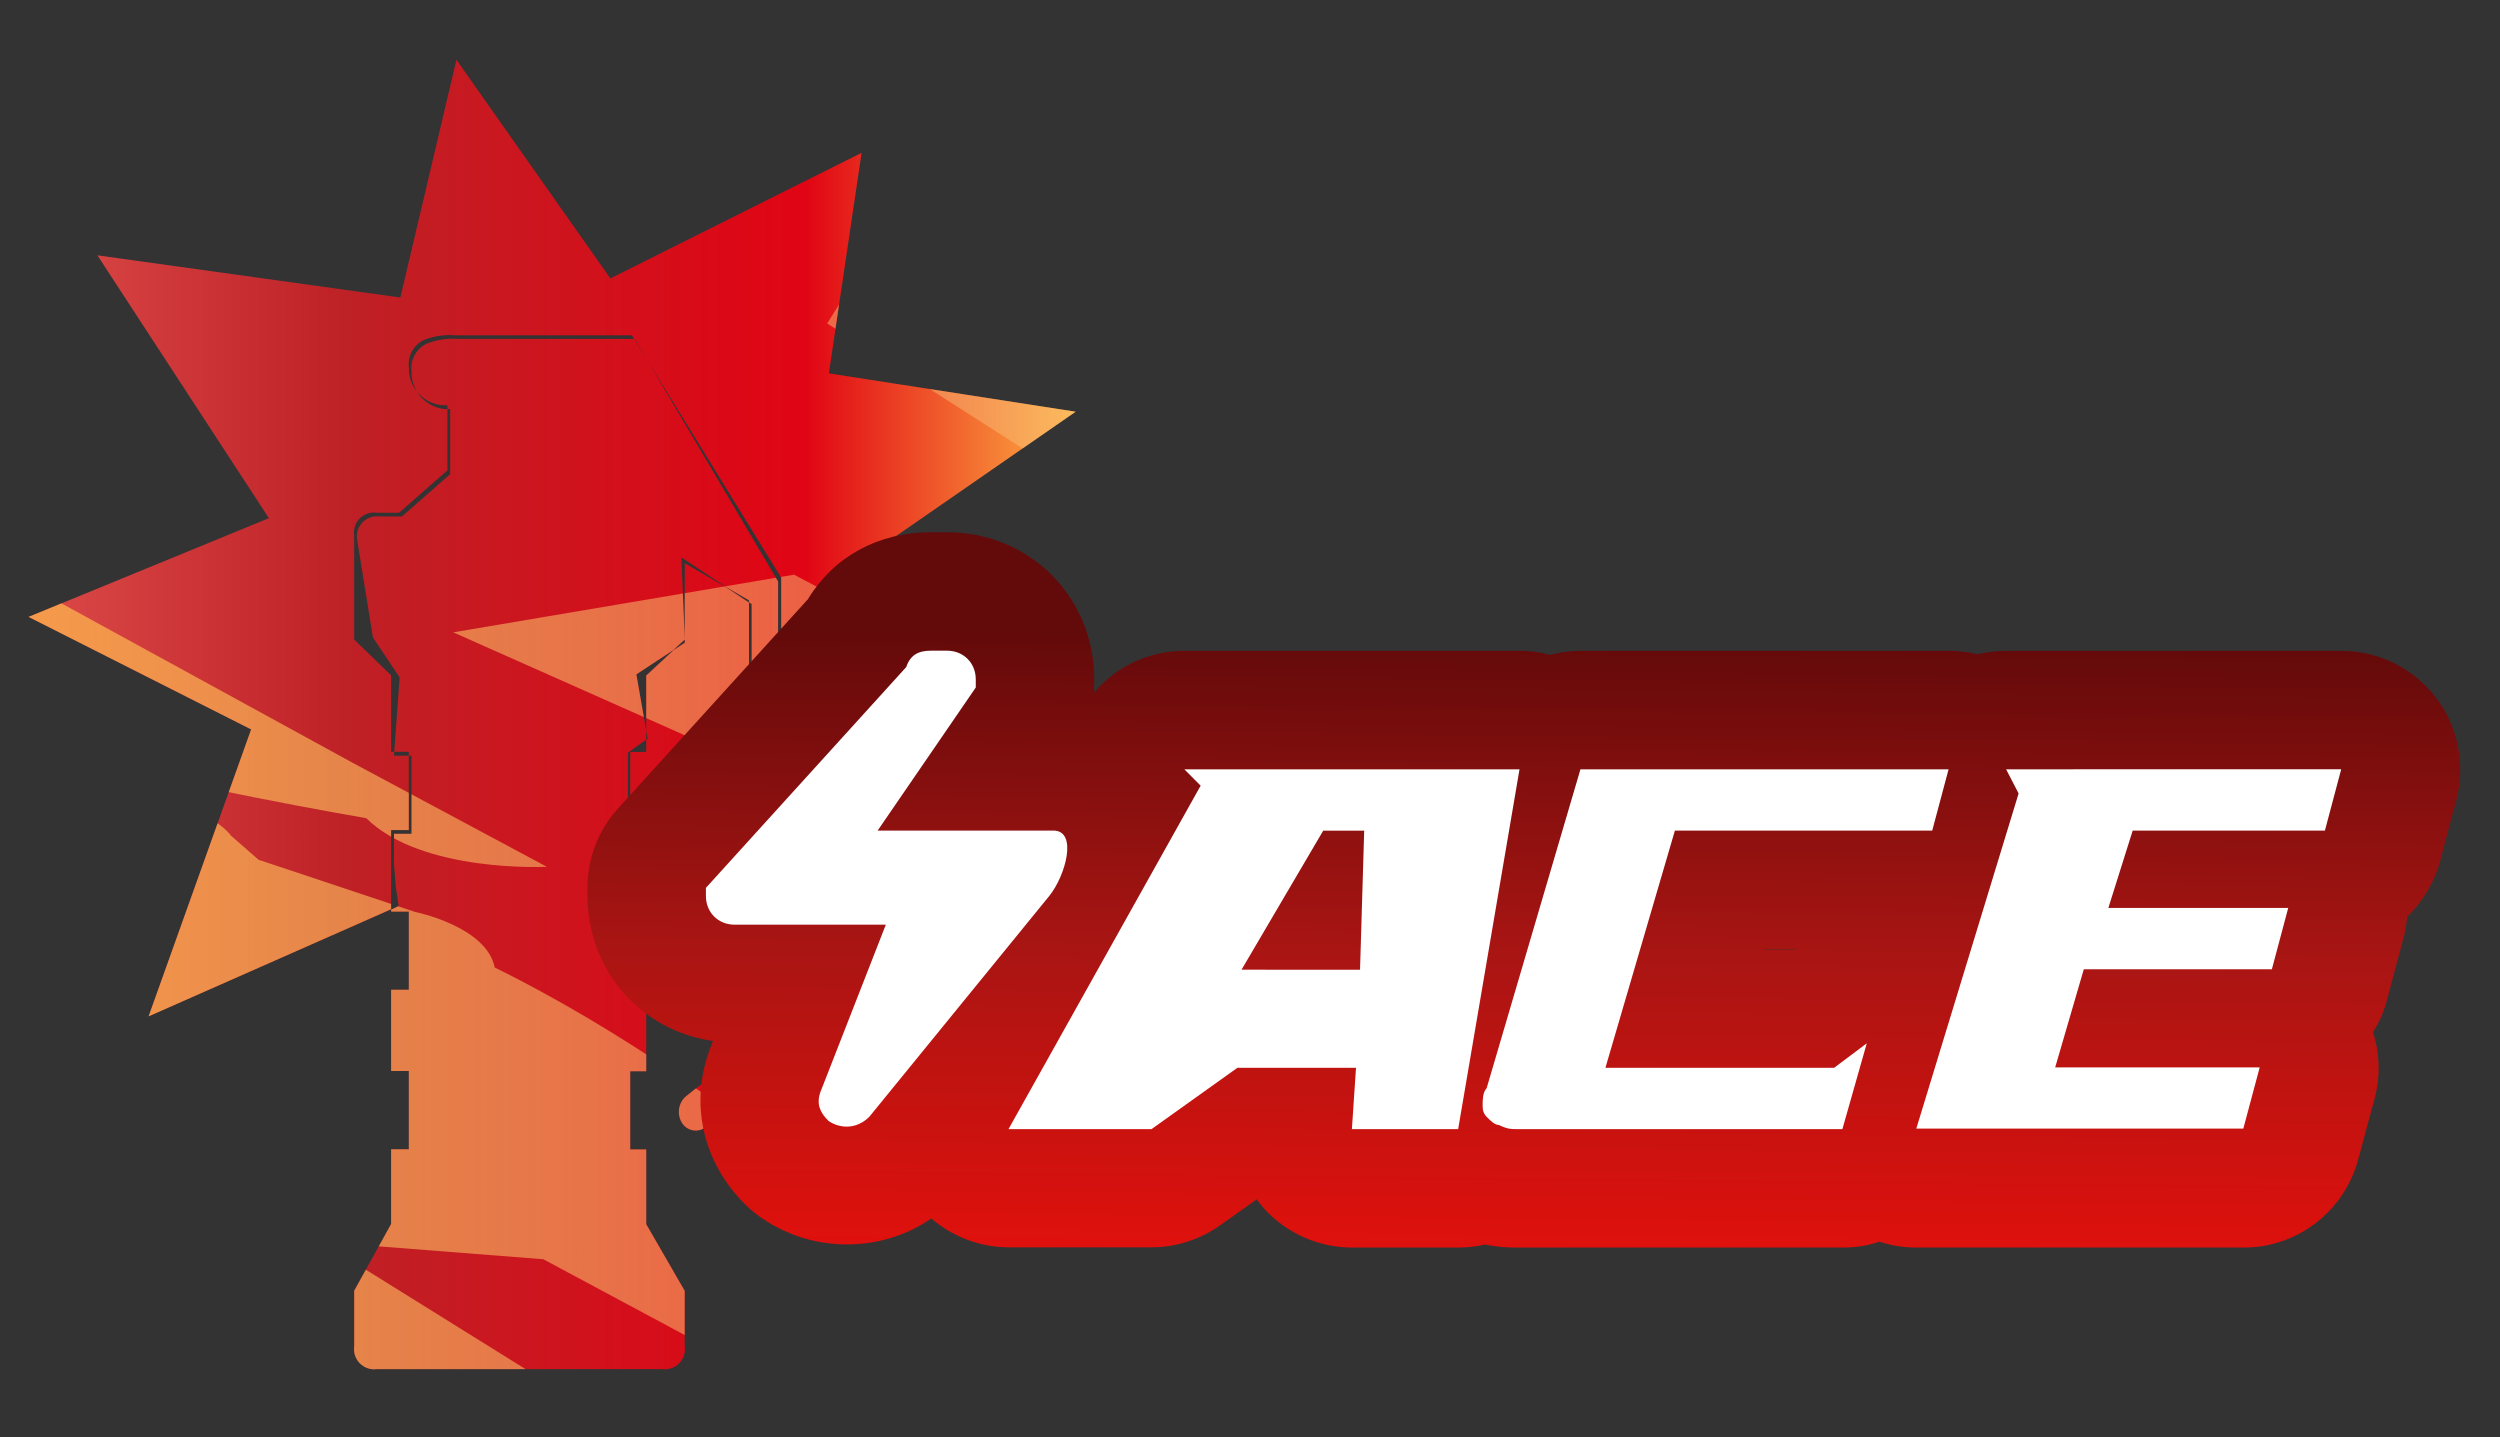 <?xml version="1.0" encoding="utf-8"?>
<!-- Generator: Adobe Illustrator 16.0.0, SVG Export Plug-In . SVG Version: 6.00 Build 0)  -->
<!DOCTYPE svg PUBLIC "-//W3C//DTD SVG 1.1//EN" "http://www.w3.org/Graphics/SVG/1.1/DTD/svg11.dtd">
<svg version="1.1" id="case1" xmlns="http://www.w3.org/2000/svg" xmlns:xlink="http://www.w3.org/1999/xlink" x="0px" y="0px"
	 width="62.625px" height="36px" viewBox="0 0 62.625 36" enable-background="new 0 0 62.625 36" xml:space="preserve">
<rect x="0" y="0" width="62.625" height="36" fill="#333333" stroke="none"/>
<linearGradient id="shape_1_" gradientUnits="userSpaceOnUse" x1="-125.624" y1="-2177.799" x2="-99.395" y2="-2177.799" gradientTransform="matrix(1 0 0 -1 126.34 -2159.901)">
	<stop  offset="0" style="stop-color:#DC4A49"/>
	<stop  offset="0.301" style="stop-color:#BE2126"/>
	<stop  offset="0.742" style="stop-color:#E10414"/>
	<stop  offset="1" style="stop-color:#FEB243"/>
</linearGradient>
<path id="shape" fill="url(#shape_1_)" d="M17.153,16.024L17.153,16.024l0.002,0.075l-0.283,0.188l-0.684,0.635v1.383l0.035,0.202
	l-0.035,0.024v0.305h-0.401v1.957h0.401v2.036h-0.401v0.715l2.975,1.866V15.093l-0.584-0.387l-1.025-0.598V16.024z M10.674,8.615
	c-0.257,0.132-0.402,0.412-0.364,0.697c0,0.023,0,0.045,0.001,0.069c0.008,0.158,0.057,0.306,0.134,0.432
	c0.178,0.221,0.456,0.356,0.763,0.339v0.097c0.022,0.001,0.044,0,0.068-0.001v1.631l-1.208,1.059H9.505
	c-0.045-0.006-0.091-0.006-0.137,0c-0.274,0.041-0.464,0.295-0.423,0.571l0.397,2.46l0.669,0.999l-0.135,1.864h0.364v0.098h0.069
	v1.956H9.87v0.771l0.045,0.563l0.071,0.476l-0.188,0.09v0.049h0.443v1.958H9.797v2.036h0.444v1.96H9.797v1.873l-0.924,1.67v1.386
	c-0.006,0.045-0.006,0.1-0.001,0.145c0.033,0.248,0.242,0.432,0.486,0.438h0.02c0.019,0,0.038-0.002,0.058-0.005h7.156
	c0.02,0.003,0.041,0.005,0.063,0.005h0.001c0.023,0,0.049-0.002,0.073-0.006c0.274-0.04,0.463-0.295,0.423-0.568v-1.391l-0.964-1.67
	v-1.873h-0.401v-1.958h0.401V24.79h-0.401v-1.242l-0.092-0.06l0.142-1.047l0.279-0.785l-0.069-0.643l-0.318-0.187v-1.97l0.458-0.33
	v-0.229l-0.246-1.404l0.93-0.612l0.282-0.262l-0.084-2.056l-0.002-0.001h0.002v0.001l1.11,0.737l0.582,0.338l0,0v0.048l0.068,0.045
	V25.45l-0.068-0.042v1.074L18.2,26.77c-0.344,0.188-0.666,0.403-0.964,0.652c-0.228,0.152-0.298,0.455-0.161,0.692
	c0.01,0.016,0.021,0.028,0.033,0.048c0.137,0.178,0.393,0.212,0.568,0.072l1.891-0.938v-1.458l-0.086-0.051l0.011-11.22
	l-3.284-5.556l-0.323-0.523h-4.406c-0.05-0.003-0.1-0.005-0.149-0.005C11.105,8.487,10.882,8.53,10.674,8.615 M11.434,1.497
	l-1.405,5.956L2.44,6.396l4.296,6.584l-6.02,2.473l5.575,2.819l-2.568,7.187l6.074-2.682v-1.984h0.443V18.93H9.869l0.007-0.098
	H9.797v-1.915l-0.925-0.896v-2.609c-0.04-0.274,0.149-0.528,0.423-0.568c0.046-0.007,0.093-0.008,0.14,0h0.562l1.211-1.062V10.25
	c-0.32-0.005-0.604-0.178-0.763-0.437c-0.115-0.145-0.19-0.324-0.201-0.522c-0.001-0.025-0.002-0.051-0.001-0.075
	c-0.039-0.286,0.107-0.563,0.361-0.694c0.255-0.104,0.53-0.146,0.805-0.122h4.42l0.057,0.092H15.9l0.31,0.523l3.359,5.455v11.375
	l2.77,1.618l-1.295-7.232l5.555-0.75l-5.947-4.81l6.293-4.358l-6.182-0.96l0.82-5.525L15.29,6.975L11.434,1.497z"/>
<g>
	<defs>
		<path id="SVGID_1_" d="M17.153,16.024L17.153,16.024l0.002,0.075l-0.283,0.188l-0.684,0.635v1.383l0.035,0.202l-0.035,0.024v0.305
			h-0.401v1.957h0.401v2.036h-0.401v0.715l2.975,1.866V15.093l-0.584-0.387l-1.025-0.598V16.024z M10.674,8.615
			c-0.257,0.132-0.402,0.412-0.364,0.697c0,0.023,0,0.045,0.001,0.069c0.008,0.158,0.057,0.306,0.134,0.432
			c0.178,0.221,0.456,0.356,0.763,0.339v0.097c0.022,0.001,0.044,0,0.068-0.001v1.631l-1.208,1.059H9.505
			c-0.045-0.006-0.091-0.006-0.137,0c-0.274,0.041-0.464,0.295-0.423,0.571l0.397,2.46l0.669,0.999l-0.135,1.864h0.364v0.098h0.069
			v1.956H9.87v0.771l0.045,0.563l0.071,0.476l-0.188,0.09v0.049h0.443v1.958H9.797v2.036h0.444v1.96H9.797v1.873l-0.924,1.67v1.386
			c-0.006,0.045-0.006,0.1-0.001,0.145c0.033,0.248,0.242,0.432,0.486,0.438h0.02c0.019,0,0.038-0.002,0.058-0.005h7.156
			c0.02,0.003,0.041,0.005,0.063,0.005h0.001c0.023,0,0.049-0.002,0.073-0.006c0.274-0.04,0.463-0.295,0.423-0.568v-1.391
			l-0.964-1.67v-1.873h-0.401v-1.958h0.401V24.79h-0.401v-1.242l-0.092-0.06l0.142-1.047l0.279-0.785l-0.069-0.643l-0.318-0.187
			v-1.97l0.458-0.33v-0.229l-0.246-1.404l0.93-0.612l0.282-0.262l-0.084-2.056l-0.002-0.001h0.002v0.001l1.11,0.737l0.582,0.338l0,0
			v0.048l0.068,0.045V25.45l-0.068-0.042v1.074L18.2,26.77c-0.344,0.188-0.666,0.403-0.964,0.652
			c-0.228,0.152-0.298,0.455-0.161,0.692c0.01,0.016,0.021,0.028,0.033,0.048c0.137,0.178,0.393,0.212,0.568,0.072l1.891-0.938
			v-1.458l-0.086-0.051l0.011-11.22l-3.284-5.556l-0.323-0.523h-4.406c-0.05-0.003-0.1-0.005-0.149-0.005
			C11.105,8.487,10.882,8.53,10.674,8.615 M11.434,1.497l-1.405,5.956L2.44,6.396l4.296,6.584l-6.02,2.473l5.575,2.819l-2.568,7.187
			l6.074-2.682v-1.984h0.443V18.93H9.869l0.007-0.098H9.797v-1.915l-0.925-0.896v-2.609c-0.04-0.274,0.149-0.528,0.423-0.568
			c0.046-0.007,0.093-0.008,0.14,0h0.562l1.211-1.062V10.25c-0.32-0.005-0.604-0.178-0.763-0.437
			c-0.115-0.145-0.19-0.324-0.201-0.522c-0.001-0.025-0.002-0.051-0.001-0.075c-0.039-0.286,0.107-0.563,0.361-0.694
			c0.255-0.104,0.53-0.146,0.805-0.122h4.42l0.057,0.092H15.9l0.31,0.523l3.359,5.455v11.375l2.77,1.618l-1.295-7.232l5.555-0.75
			l-5.947-4.81l6.293-4.358l-6.182-0.96l0.82-5.525L15.29,6.975L11.434,1.497z"/>
	</defs>
	<clipPath id="SVGID_2_">
		<use xlink:href="#SVGID_1_"  overflow="visible"/>
	</clipPath>
	<g clip-path="url(#SVGID_2_)">
		<g>
			
				<linearGradient id="SVGID_3_" gradientUnits="userSpaceOnUse" x1="-835.854" y1="-1.145" x2="-774.819" y2="-1.145" gradientTransform="matrix(-1 0 0 -1 -782.153 19.34)">
				<stop  offset="0" style="stop-color:#F2E2C8;stop-opacity:0"/>
				<stop  offset="0.919" style="stop-color:#FEB243;stop-opacity:0.8"/>
			</linearGradient>
			<path fill="url(#SVGID_3_)" d="M27.808,17.057l1.59,0.925c-0.154,0.737,1.71,2.338,1.71,2.338l-11.217-5.924l-8.537,1.444
				l23.643,10.513l-12.22-7.251l15.815,5.21l6.835,4.584l2.037-4.405l-2.982,0.026L27.808,17.057z M12.393,24.237
				c-0.207-1.035-2-1.394-2-1.394l-3.915-1.305l-0.695-0.607c-0.338-0.498-2.871-1.828-2.871-1.828
				c0.84,0.457,6.263,1.393,6.263,1.393c1.398,1.379,4.523,1.217,4.523,1.217l-4.872-2.609l-7.306-4l-0.958-0.087l-0.285-2.102
				l-1.654-0.331l-5.957,8.936L-0.81,36l16.308-0.252l-7.456-4.64l5.568,0.436l7.844,4.204l6.236-5.165l-7.083-0.666
				C17.255,26.552,12.393,24.237,12.393,24.237z M34.185,14.827l-1.158-0.992L53.7,25.146l-2.74-5.874
				c-0.504-0.106-5.627-2.58-5.627-2.58c-1.808-0.362-5.734-2.906-5.734-2.906h-6.628L22.679,4.969l-1.958,3.134l8.292,5.302
				L34.185,14.827z"/>
		</g>
	</g>
</g>
<linearGradient id="shape2_2_" gradientUnits="userSpaceOnUse" x1="-20.818" y1="3.377" x2="-20.985" y2="-12.623" gradientTransform="matrix(1 0 0 -1 59.04 19.34)">
	<stop  offset="0" style="stop-color:#630A0A"/>
	<stop  offset="0.489" style="stop-color:#A81513"/>
	<stop  offset="1" style="stop-color:#E4100C"/>
</linearGradient>
<path id="shape2_1_" fill="url(#shape2_2_)" d="M48.001,31.251c-0.313,0-0.625-0.05-0.922-0.147
	c-0.298,0.104-0.608,0.147-0.922,0.147h-8.193c-0.185,0-0.442-0.009-0.771-0.075c-0.217,0.051-0.438,0.075-0.664,0.075h-2.663
	c-0.816,0-1.604-0.342-2.166-0.937c-0.078-0.086-0.15-0.174-0.219-0.271l-0.91,0.646c-0.503,0.357-1.1,0.556-1.725,0.556h-3.584
	c-0.717,0-1.402-0.269-1.934-0.722c-0.617,0.427-1.352,0.65-2.115,0.65c-0.75,0-1.479-0.222-2.104-0.642
	c-0.164-0.11-0.315-0.233-0.452-0.37c-1.021-1.021-1.363-2.423-0.92-3.753l0.044-0.128l0.08-0.203
	c-1.801-0.254-3.145-1.768-3.145-3.646V22.24c0-0.741,0.274-1.45,0.773-1.996l4.748-5.232c0.646-1.069,1.762-1.679,3.079-1.679h0.41
	c2.065,0,3.684,1.618,3.684,3.684c0,0-0.001,0.289-0.003,0.331c0.555-0.653,1.372-1.044,2.26-1.044h8.397
	c0.262,0,0.519,0.034,0.769,0.101c0.25-0.067,0.508-0.101,0.771-0.101h9.22c0.241,0,0.479,0.029,0.718,0.087
	c0.23-0.058,0.479-0.087,0.719-0.087h8.396c0.918,0,1.798,0.433,2.354,1.159c0.563,0.726,0.754,1.689,0.52,2.573l-0.404,1.532
	c-0.146,0.541-0.436,1.02-0.826,1.395c-0.02,0.188-0.047,0.372-0.099,0.555l-0.409,1.537c-0.072,0.282-0.189,0.551-0.348,0.799
	c0.168,0.532,0.188,1.109,0.041,1.656l-0.414,1.539c-0.352,1.296-1.521,2.202-2.865,2.202H48.001z M44.962,23.782l0.019-0.009
	h-0.799l-0.002,0.009H44.962z"/>
<path id="ACE" fill="#FFFFFF" d="M22.19,23.163H18.4c-0.409,0-0.717-0.308-0.717-0.718c0-0.104,0-0.104,0-0.204l5.018-5.531
	c0.103-0.307,0.31-0.41,0.615-0.41h0.41c0.409,0,0.717,0.308,0.717,0.717c0,0.102,0,0.205,0,0.205l-2.458,3.584h4.402
	c0.615,0,0.31,1.127-0.104,1.639l-4.507,5.531c-0.31,0.308-0.717,0.308-1.022,0.104c-0.205-0.206-0.31-0.41-0.205-0.719
	L22.19,23.163L22.19,23.163L22.19,23.163z M29.667,19.271l0.409,0.41l-4.813,8.603h3.584l2.15-1.536h2.971l-0.103,1.536h2.662
	l1.537-9.013H29.667L29.667,19.271z M34.173,20.809l-0.104,3.482H31.1l2.046-3.482H34.173L34.173,20.809z M37.964,28.284h8.188
	l0.611-2.15l-0.818,0.614h-5.729l1.74-5.941h6.446l0.41-1.535h-9.222L37.24,27.26c-0.1,0.104-0.1,0.309-0.1,0.409
	c0,0.103,0,0.205,0.103,0.31c0.103,0.105,0.205,0.203,0.307,0.203C37.757,28.284,37.861,28.284,37.964,28.284L37.964,28.284
	L37.964,28.284z M50.253,19.271l0.313,0.605l-2.563,8.396h8.192l0.41-1.533h-5.123l0.717-2.458h4.711l0.41-1.537h-4.506l0.61-1.938
	h4.815l0.408-1.535H50.253L50.253,19.271z"/>
</svg>
